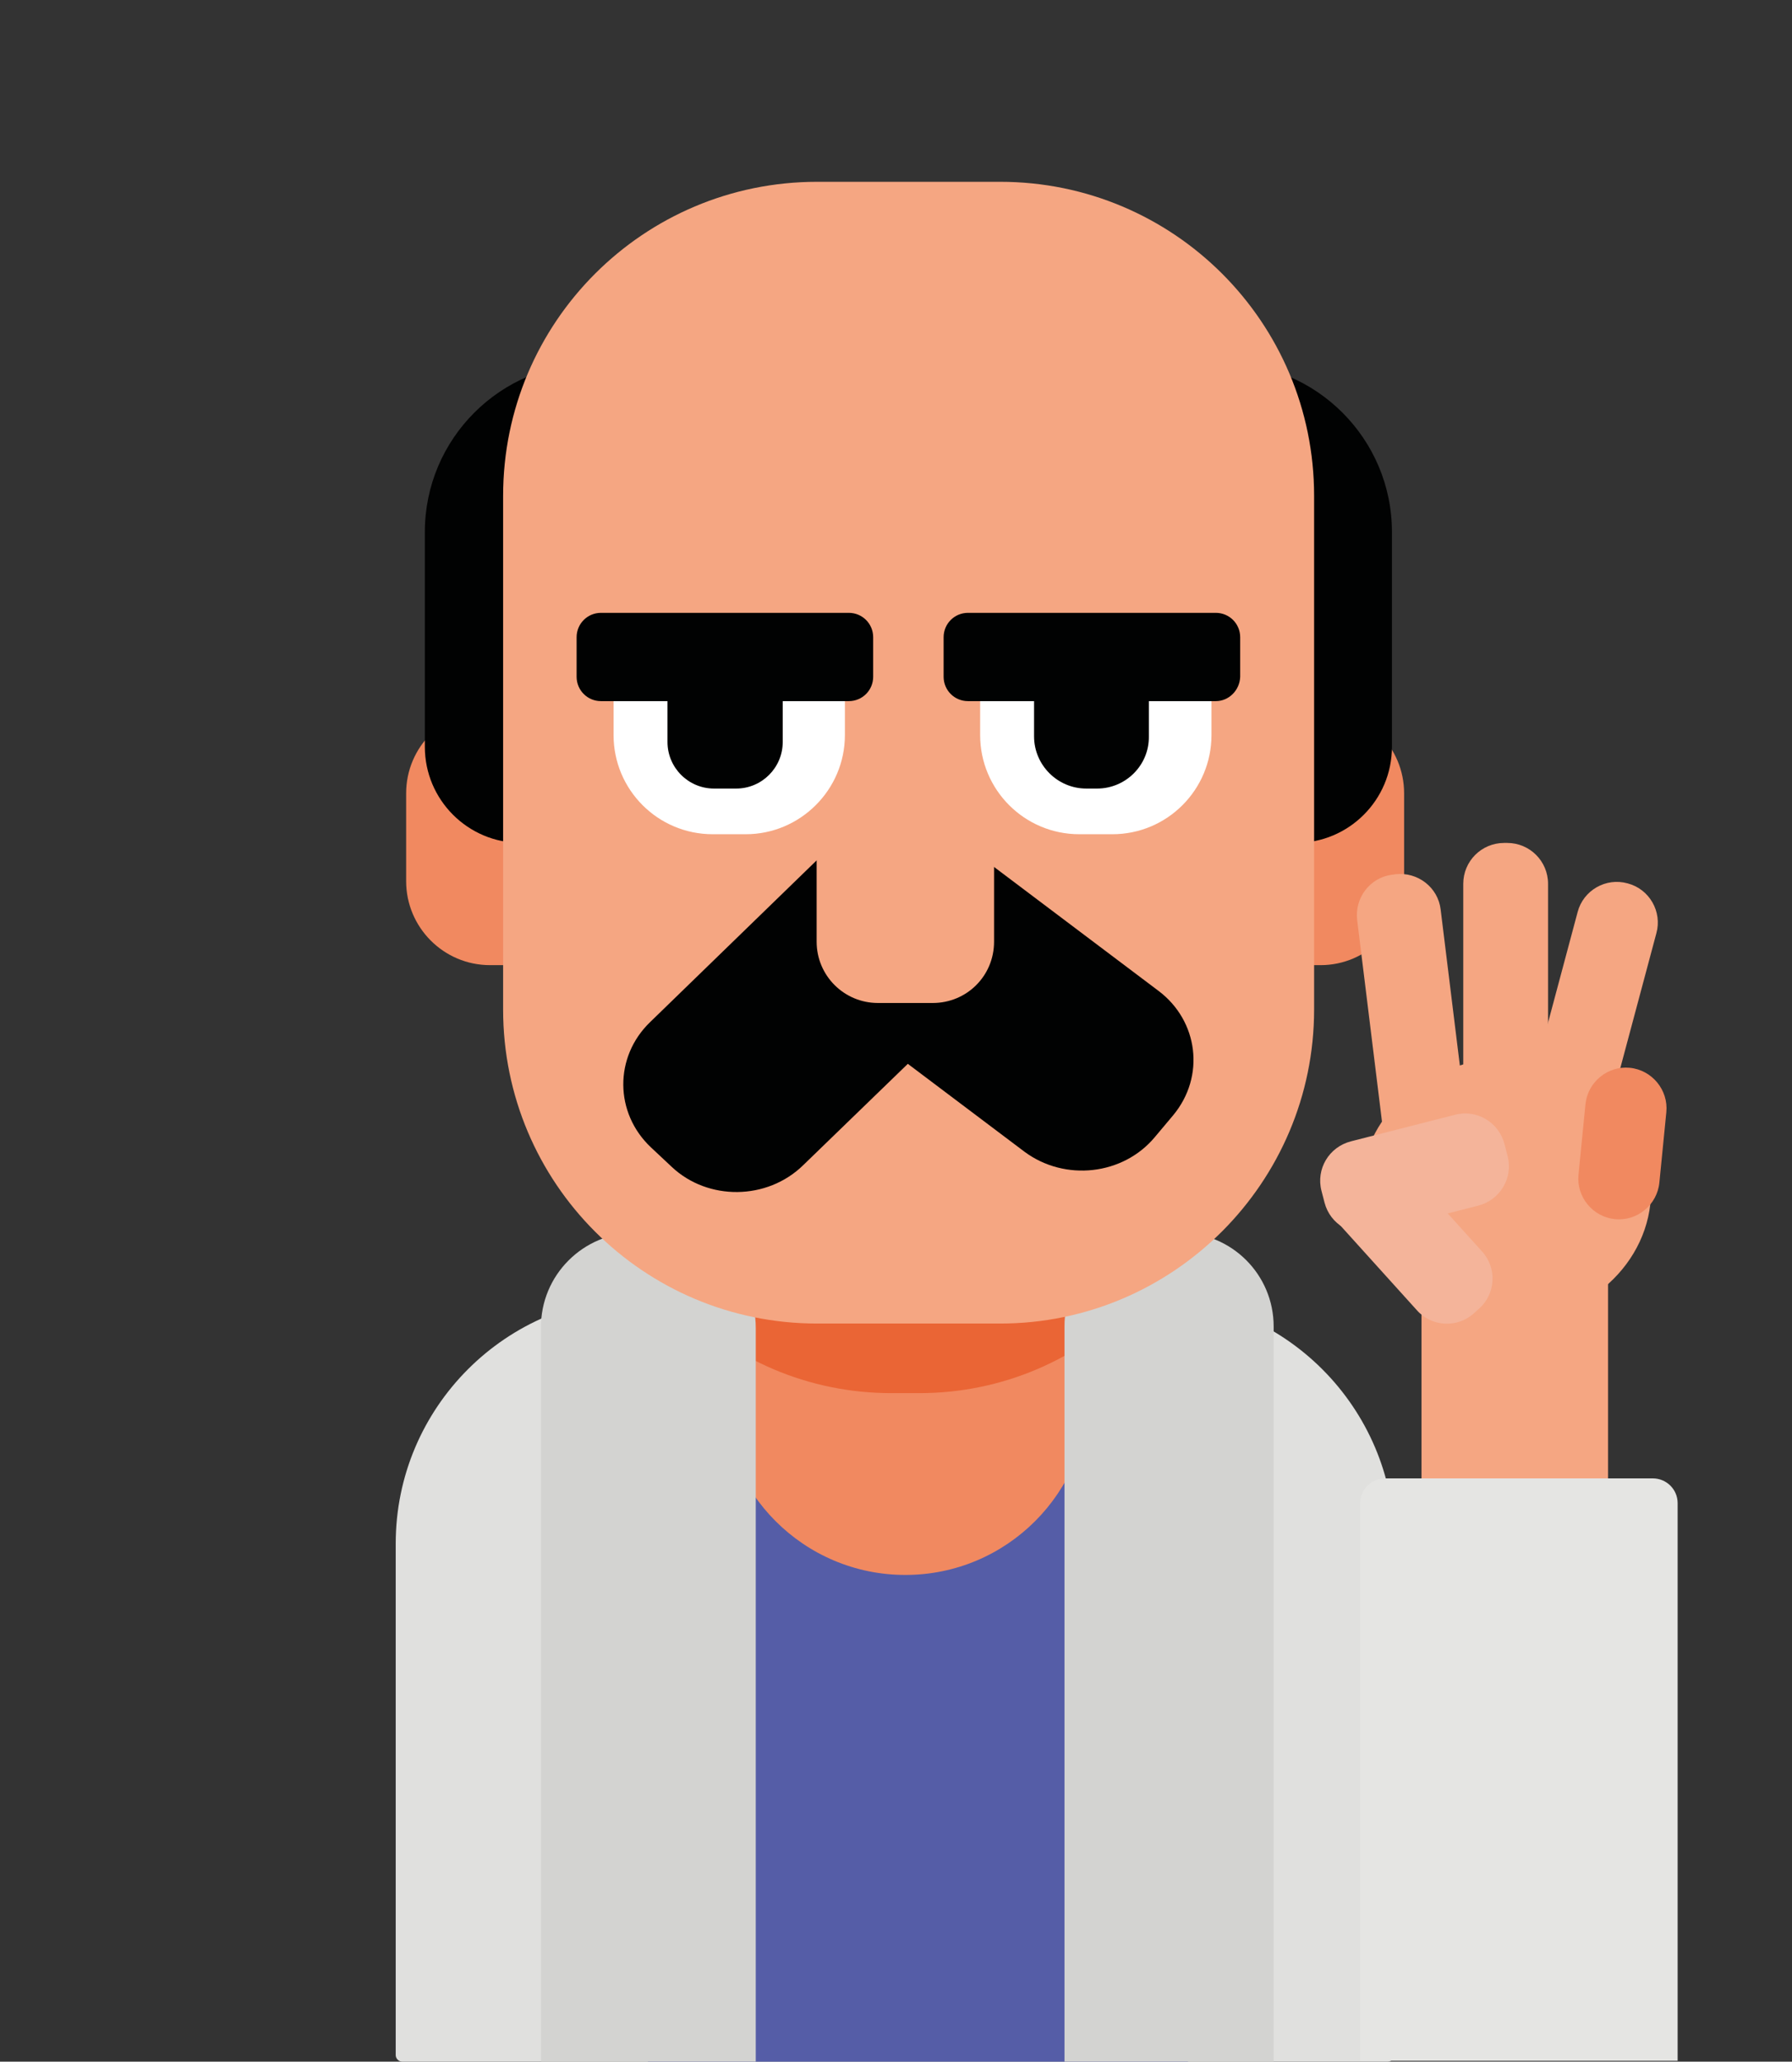 <?xml version="1.0" encoding="utf-8"?>
<!-- Generator: Adobe Illustrator 23.0.5, SVG Export Plug-In . SVG Version: 6.00 Build 0)  -->
<svg version="1.1" id="Calque_1" xmlns="http://www.w3.org/2000/svg" xmlns:xlink="http://www.w3.org/1999/xlink" x="0px" y="0px"
	 viewBox="0 0 412.1 474" style="enable-background:new 0 0 412.1 474;" xml:space="preserve">
<rect x="0" y="0" width="412.1" height="474" fill="#333333" stroke="none"/>
<style type="text/css">
	.st0{fill:#E0E0DE;}
	.st1{fill:#555DA7;}
	.st2{fill:#F18960;}
	.st3{clip-path:url(#SVGID_2_);fill:#EA6535;}
	.st4{fill:#010202;}
	.st5{fill:#D3D3D1;}
	.st6{fill:#F5A682;}
	.st7{fill:#FFFFFF;}
	.st8{fill:none;stroke:#B17F4A;stroke-width:13;stroke-miterlimit:10;}
	.st9{fill:#F4B49A;}
	.st10{fill:#E5E5E3;}
</style>
<path class="st0" d="M319.1,474H92.5c-0.8,0-1.5-0.7-1.5-1.5V354.9c0-31.3,25.4-56.7,56.7-56.7h116.3c31.3,0,56.7,25.4,56.7,56.7
	v117.7C320.6,473.4,319.9,474,319.1,474z"/>
<rect x="149" y="329.4" class="st1" width="124.2" height="144.7"/>
<g>
	<g>
		<path id="XMLID_1_" class="st2" d="M208.2,362.1L208.2,362.1c-23.3,0-42.2-18.9-42.2-42.2V218.3c0-23.3,18.9-42.2,42.2-42.2l0,0
			c23.3,0,42.2,18.9,42.2,42.2v101.6C250.4,343.2,231.5,362.1,208.2,362.1z"/>
	</g>
	<g>
		<defs>
			<path id="SVGID_1_" d="M208.2,362.1L208.2,362.1c-23.3,0-42.2-18.9-42.2-42.2V218.3c0-23.3,18.9-42.2,42.2-42.2l0,0
				c23.3,0,42.2,18.9,42.2,42.2v101.6C250.4,343.2,231.5,362.1,208.2,362.1z"/>
		</defs>
		<clipPath id="SVGID_2_">
			<use xlink:href="#SVGID_1_"  style="overflow:visible;"/>
		</clipPath>
		<path class="st3" d="M211.4,320.3H205c-38.3,0-69.3-31-69.3-69.3V78.5c0-38.3,31.1-69.3,69.3-69.3h6.4c38.3,0,69.3,31,69.3,69.3
			v172.5C280.7,289.2,249.7,320.3,211.4,320.3z"/>
	</g>
</g>
<path class="st2" d="M303.7,221.9H112.7c-10.7,0-19.3-8.7-19.3-19.3v-20.2c0-10.7,8.7-19.3,19.3-19.3h190.9
	c10.7,0,19.3,8.7,19.3,19.3v20.2C323,213.2,314.3,221.9,303.7,221.9z"/>
<path class="st4" d="M298,193.8H119.8c-12.2,0-22.1-9.9-22.1-22.1v-49.4c0-21.4,17.4-38.8,38.8-38.8h144.8
	c21.4,0,38.8,17.4,38.8,38.8v49.4C320.1,183.9,310.2,193.8,298,193.8z"/>
<path class="st5" d="M266.3,283.4h5c11.9,0,21.6,9.6,21.6,21.6V474h-48.1V305C244.7,293.1,254.4,283.4,266.3,283.4z"/>
<path class="st5" d="M146.2,283.4h5.7c12.1,0,21.9,9.8,21.9,21.9V474h-49.4V305.3C124.3,293.2,134.1,283.4,146.2,283.4z"/>
<path class="st6" d="M230,304.3h-42.1c-39.9,0-72.2-32.3-72.2-72.2V114c0-39.9,32.3-72.2,72.2-72.2H230c39.9,0,72.2,32.3,72.2,72.2
	v118.1C302.2,271.9,269.8,304.3,230,304.3z"/>
<g>
	<path class="st4" d="M235.6,264.8l-45.8-34.5c-9.2-6.9-10.8-19.7-3.4-28.6l4.2-5c7.4-8.8,20.8-10.4,30-3.4l45.8,34.5
		c9.2,6.9,10.8,19.7,3.4,28.6l-4.2,5C258.3,270.2,244.9,271.7,235.6,264.8z"/>
	<path class="st4" d="M184.7,267.9l41.2-39.9c8.3-8,8.2-20.9-0.2-28.8l-4.8-4.5c-8.4-7.9-21.9-7.7-30.2,0.3L149.5,235
		c-8.3,8-8.2,20.9,0.2,28.8l4.8,4.5C162.8,276.1,176.4,276,184.7,267.9z"/>
</g>
<path class="st6" d="M214.5,230.6h-12.6c-7.8,0-14.1-6.3-14.1-14.1v-23.9c0-7.8,6.3-14.1,14.1-14.1h12.6c7.8,0,14.1,6.3,14.1,14.1
	v23.9C228.6,224.4,222.3,230.6,214.5,230.6z"/>
<path class="st7" d="M171.5,191.8h-7.6c-12.6,0-22.8-10.2-22.8-22.8v-8.7c0-3.3,2.7-6,6-6h41.2c3.3,0,6,2.7,6,6v8.7
	C194.3,181.6,184,191.8,171.5,191.8z"/>
<path class="st4" d="M195.2,161.2h-57c-3.1,0-5.6-2.5-5.6-5.6v-9.1c0-3.1,2.5-5.6,5.6-5.6h57c3.1,0,5.6,2.5,5.6,5.6v9.1
	C200.8,158.7,198.3,161.2,195.2,161.2z"/>
<path class="st4" d="M169.3,181.3h-5.1c-5.9,0-10.7-4.8-10.7-10.7v-16.3H180v16.3C180,176.5,175.2,181.3,169.3,181.3z"/>
<path class="st7" d="M255.8,191.8h-7.6c-12.6,0-22.8-10.2-22.8-22.8v-8.7c0-3.3,2.7-6,6-6h41.2c3.3,0,6,2.7,6,6v8.7
	C278.6,181.6,268.4,191.8,255.8,191.8z"/>
<path class="st4" d="M279.6,161.2h-57c-3.1,0-5.6-2.5-5.6-5.6v-9.1c0-3.1,2.5-5.6,5.6-5.6h57c3.1,0,5.6,2.5,5.6,5.6v9.1
	C285.1,158.7,282.6,161.2,279.6,161.2z"/>
<path class="st4" d="M252.3,181.3h-2.5c-6.6,0-12-5.4-12-12v-15h26.4v15C264.3,175.9,258.9,181.3,252.3,181.3z"/>
<path class="st8" d="M273.2,79.7"/>
<path class="st6" d="M329.8,273.1l-0.7,0.1c-5.1,0.6-9.8-3-10.4-8.1l-6.6-53.6c-0.6-5.1,3-9.8,8.1-10.4l0.7-0.1
	c5.1-0.6,9.8,3,10.4,8.1l6.6,53.6C338.6,267.8,335,272.4,329.8,273.1z"/>
<rect id="XMLID_2_" x="326.9" y="280.5" class="st6" width="42.9" height="89.2"/>
<ellipse class="st6" cx="346.3" cy="273.7" rx="33.4" ry="30.3"/>
<path class="st9" d="M307.8,267.3l1.1-1c3.8-3.5,9.8-3.2,13.2,0.7l18.7,20.7c3.5,3.8,3.2,9.8-0.7,13.2l-1.1,1
	c-3.8,3.5-9.8,3.2-13.2-0.7l-18.7-20.7C303.7,276.7,304,270.7,307.8,267.3z"/>
<path class="st6" d="M354.9,275.4L354.9,275.4c-5-1.3-8-6.5-6.6-11.5l14.5-54.2c1.3-5,6.5-8,11.5-6.6l0,0c5,1.3,8,6.5,6.6,11.5
	l-14.5,54.2C365,273.8,359.9,276.7,354.9,275.4z"/>
<path class="st6" d="M346.6,271.6h-0.7c-5.2,0-9.4-4.2-9.4-9.4v-59c0-5.2,4.2-9.4,9.4-9.4h0.7c5.2,0,9.4,4.2,9.4,9.4v59
	C356,267.4,351.8,271.6,346.6,271.6z"/>
<path class="st9" d="M304.6,276.5l-0.7-2.7c-1.3-5,1.7-10.1,6.8-11.4l23.9-6.1c5-1.3,10.1,1.7,11.4,6.8l0.7,2.7
	c1.3,5-1.7,10.1-6.8,11.4l-23.9,6.1C311,284.5,305.9,281.5,304.6,276.5z"/>
<path class="st2" d="M371.4,280.3L371.4,280.3c-5.1-0.5-8.9-5.1-8.4-10.2l1.6-16.2c0.5-5.1,5.1-8.9,10.2-8.4h0
	c5.1,0.5,8.9,5.1,8.4,10.2l-1.6,16.2C381.1,277,376.5,280.8,371.4,280.3z"/>
<path class="st10" d="M380.1,339.9h-61.6c-3.1,0-5.7,2.5-5.7,5.7v128.2h73V345.6C385.8,342.4,383.2,339.9,380.1,339.9z"/>
</svg>
